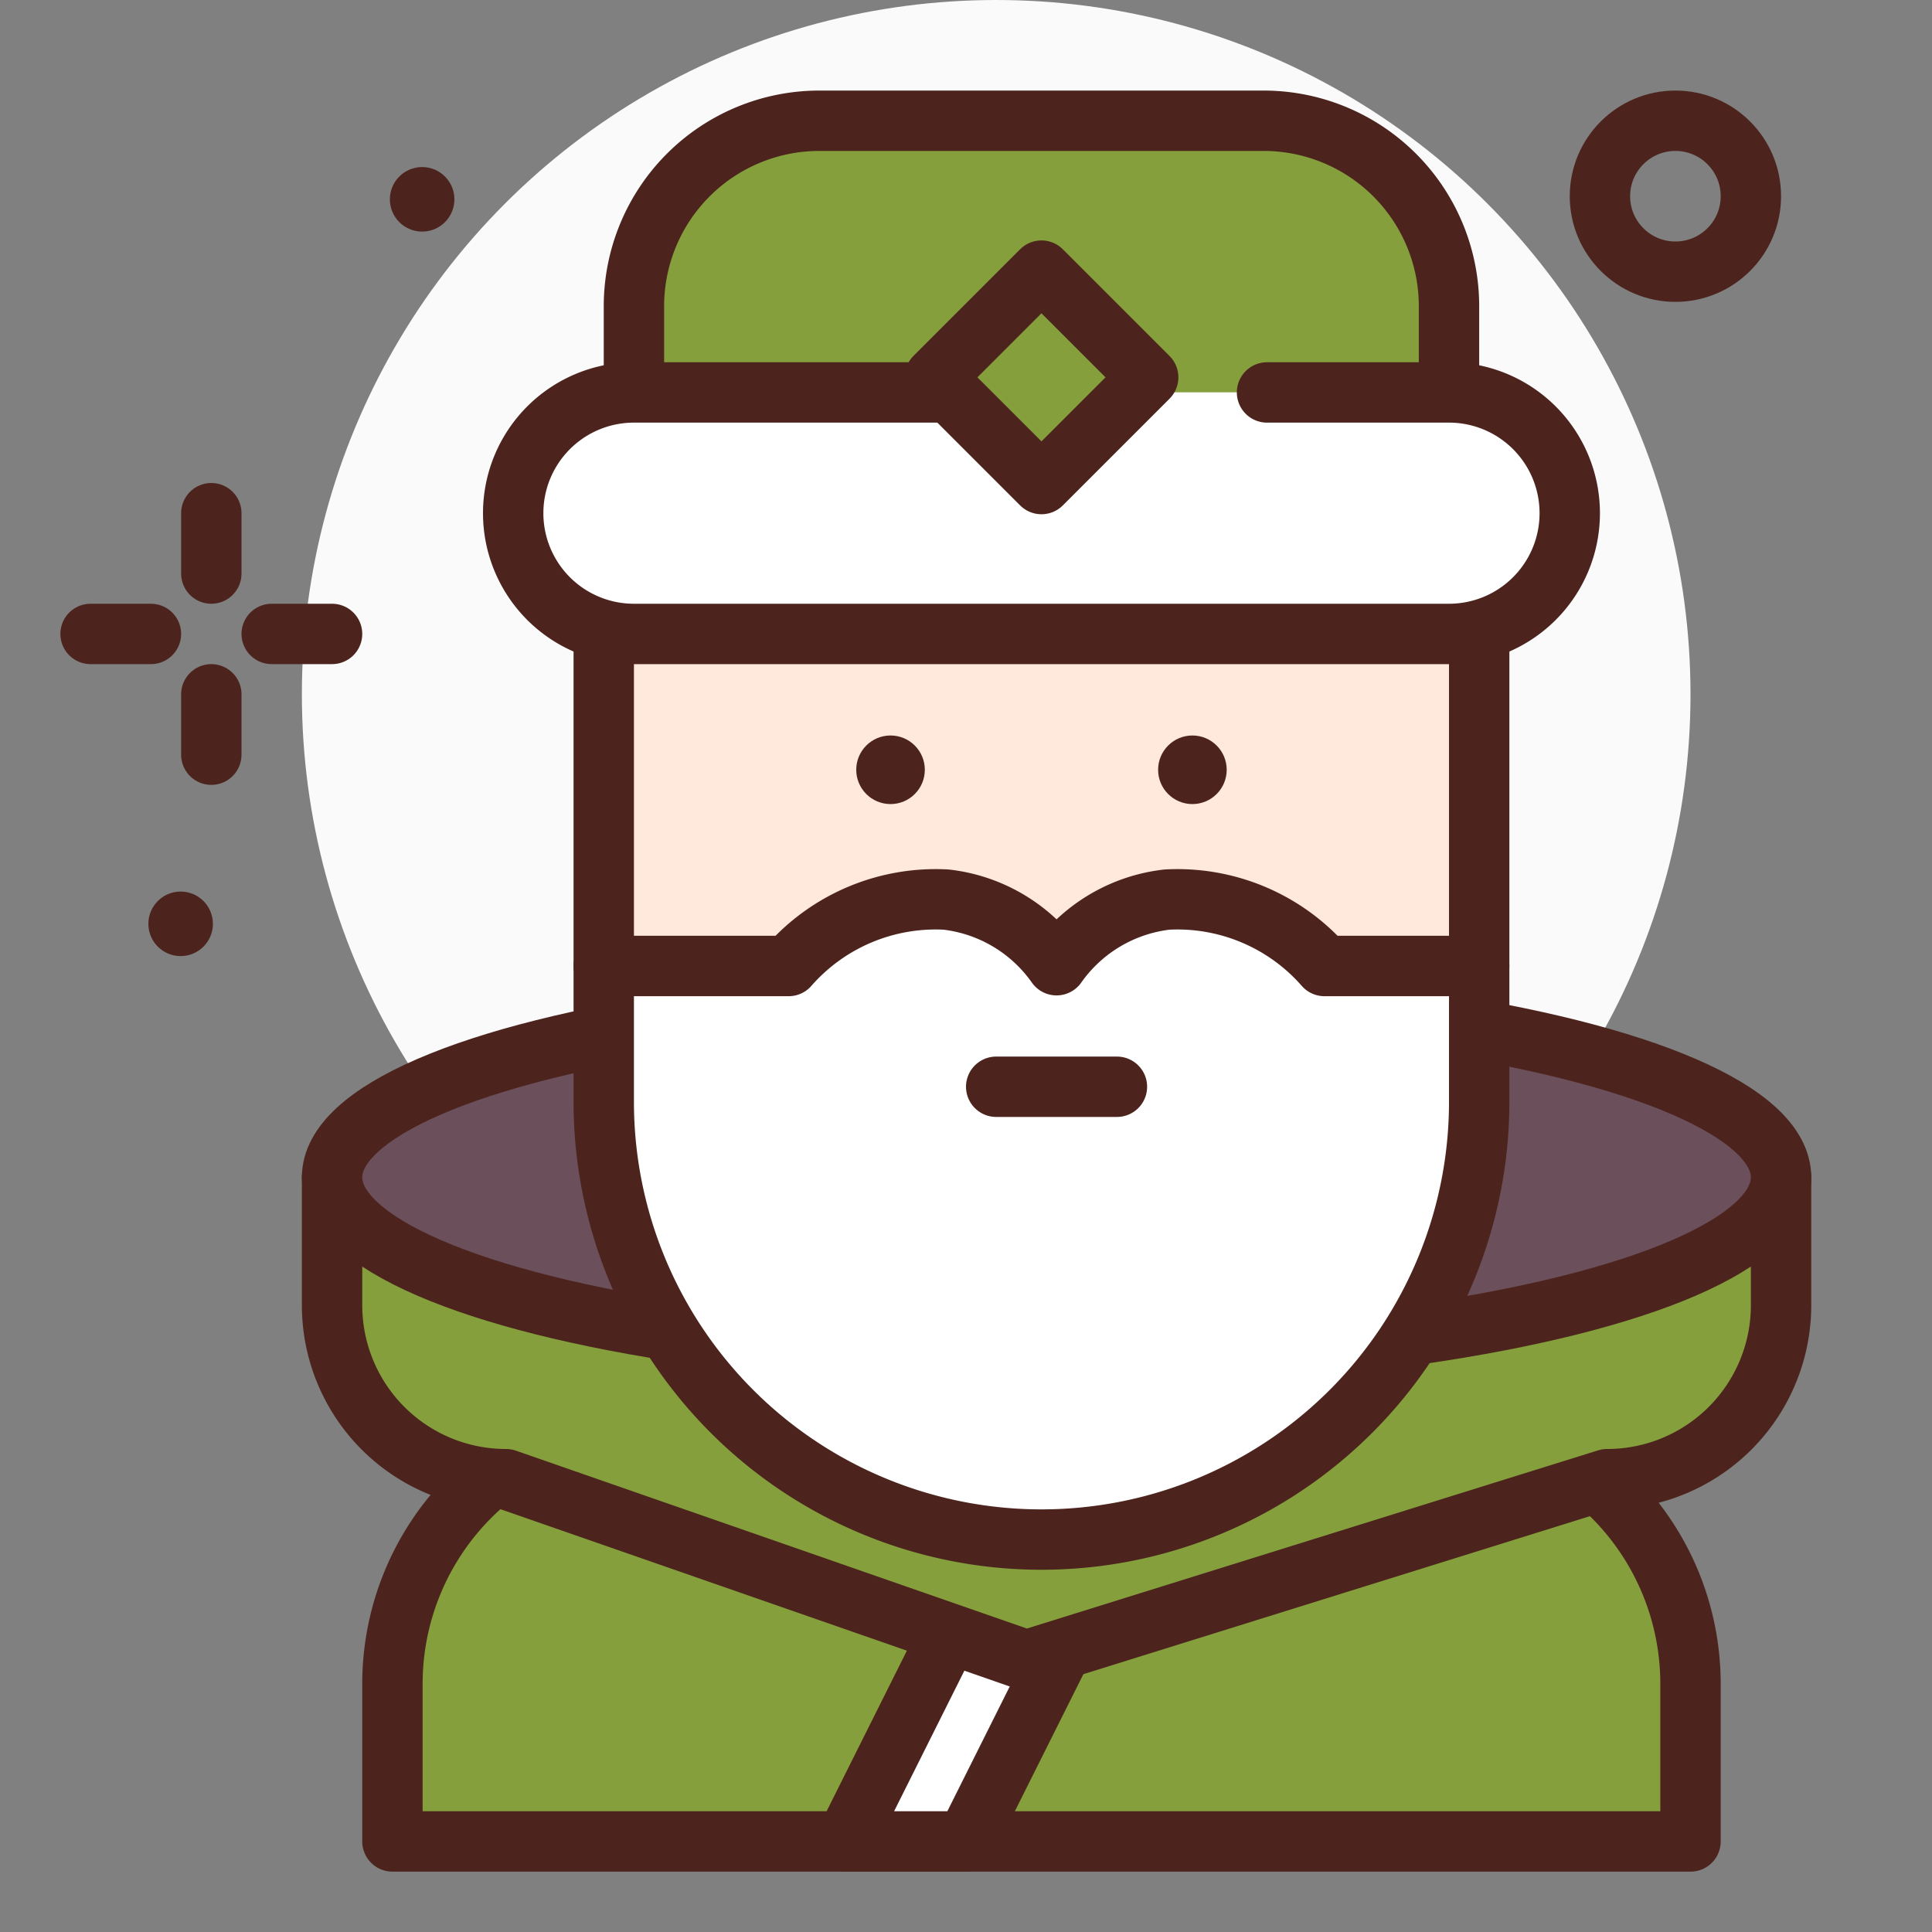 <!DOCTYPE svg PUBLIC "-//W3C//DTD SVG 1.1//EN" "http://www.w3.org/Graphics/SVG/1.1/DTD/svg11.dtd">
<!-- Uploaded to: SVG Repo, www.svgrepo.com, Transformed by: SVG Repo Mixer Tools -->
<svg width="64px" height="64px" viewBox="0 0 64 64" id="wizard" xmlns="http://www.w3.org/2000/svg" fill="#000000">
<rect x="0" y="0" width="64" height="64" fill="#808080" stroke="none"/>
<g id="SVGRepo_bgCarrier" stroke-width="0"/>
<g id="SVGRepo_tracerCarrier" stroke-linecap="round" stroke-linejoin="round"/>
<g id="SVGRepo_iconCarrier">
<title>wizard</title>
<circle cx="33" cy="23" r="23" style="fill:#fafafa"/>
<line x1="7" y1="17" x2="7" y2="19" style="fill:none;stroke:#4c241d;stroke-linecap:round;stroke-linejoin:round;stroke-width:2px"/>
<line x1="7" y1="23" x2="7" y2="25" style="fill:none;stroke:#4c241d;stroke-linecap:round;stroke-linejoin:round;stroke-width:2px"/>
<path d="M21.778,47H47.222A8.778,8.778,0,0,1,56,55.778V61a0,0,0,0,1,0,0H13a0,0,0,0,1,0,0V55.778A8.778,8.778,0,0,1,21.778,47Z" style="fill:#859f3d;stroke:#4c241d;stroke-linecap:round;stroke-linejoin:round;stroke-width:2px"/>
<polygon points="32 61 28 61 34 49 38 49 32 61" style="fill:#ffffff;stroke:#4c241d;stroke-linecap:round;stroke-linejoin:round;stroke-width:2px"/>
<path d="M59,39H11v4.236A5.763,5.763,0,0,0,16.764,49L34,55l19.236-6A5.763,5.763,0,0,0,59,43.236Z" style="fill:#859f3d;stroke:#4c241d;stroke-linecap:round;stroke-linejoin:round;stroke-width:2px"/>
<line x1="3" y1="21" x2="5" y2="21" style="fill:none;stroke:#4c241d;stroke-linecap:round;stroke-linejoin:round;stroke-width:2px"/>
<line x1="9" y1="21" x2="11" y2="21" style="fill:none;stroke:#4c241d;stroke-linecap:round;stroke-linejoin:round;stroke-width:2px"/>
<circle cx="55.5" cy="6.5" r="2.5" style="fill:none;stroke:#4c241d;stroke-linecap:round;stroke-linejoin:round;stroke-width:2px"/>
<circle cx="13.984" cy="6.603" r="1.069" style="fill:#4c241d"/>
<ellipse cx="35" cy="39" rx="24" ry="6" style="fill:#6b4f5b;stroke:#4c241d;stroke-linecap:round;stroke-linejoin:round;stroke-width:2px"/>
<circle cx="5.984" cy="30.603" r="1.069" style="fill:#4c241d"/>
<path d="M48,13V10.143A6.143,6.143,0,0,0,41.857,4H27.143A6.143,6.143,0,0,0,21,10.143V13" style="fill:#859f3d;stroke:#4c241d;stroke-linecap:round;stroke-linejoin:round;stroke-width:2px"/>
<rect x="20" y="17.81" width="29" height="14.19" style="fill:#ffe8dc;stroke:#4c241d;stroke-linecap:round;stroke-linejoin:round;stroke-width:2px"/>
<path d="M41.972,13H48a4,4,0,0,1,4,4h0a4,4,0,0,1-4,4H21a4,4,0,0,1-4-4h0a4,4,0,0,1,4-4H37" style="fill:#ffffff;stroke:#4c241d;stroke-linecap:round;stroke-linejoin:round;stroke-width:2px"/>
<circle cx="39.5" cy="25.5" r="1.136" style="fill:#4c241d"/>
<circle cx="29.5" cy="25.5" r="1.136" style="fill:#4c241d"/>
<path d="M43.875,32a6.472,6.472,0,0,0-5.219-2.2A5.2,5.2,0,0,0,35,31.974,5.2,5.2,0,0,0,31.344,29.8,6.472,6.472,0,0,0,26.125,32H20v4.5a14.5,14.5,0,0,0,29,0V32Z" style="fill:#ffffff;stroke:#4c241d;stroke-linecap:round;stroke-linejoin:round;stroke-width:2px"/>
<line x1="33" y1="36" x2="37" y2="36" style="fill:none;stroke:#4c241d;stroke-linecap:round;stroke-linejoin:round;stroke-width:2px"/>
<rect x="32" y="10" width="5" height="5" transform="translate(1.266 28.056) rotate(-45)" style="fill:#859f3d;stroke:#4c241d;stroke-linecap:round;stroke-linejoin:round;stroke-width:2px"/>
</g>
</svg>
